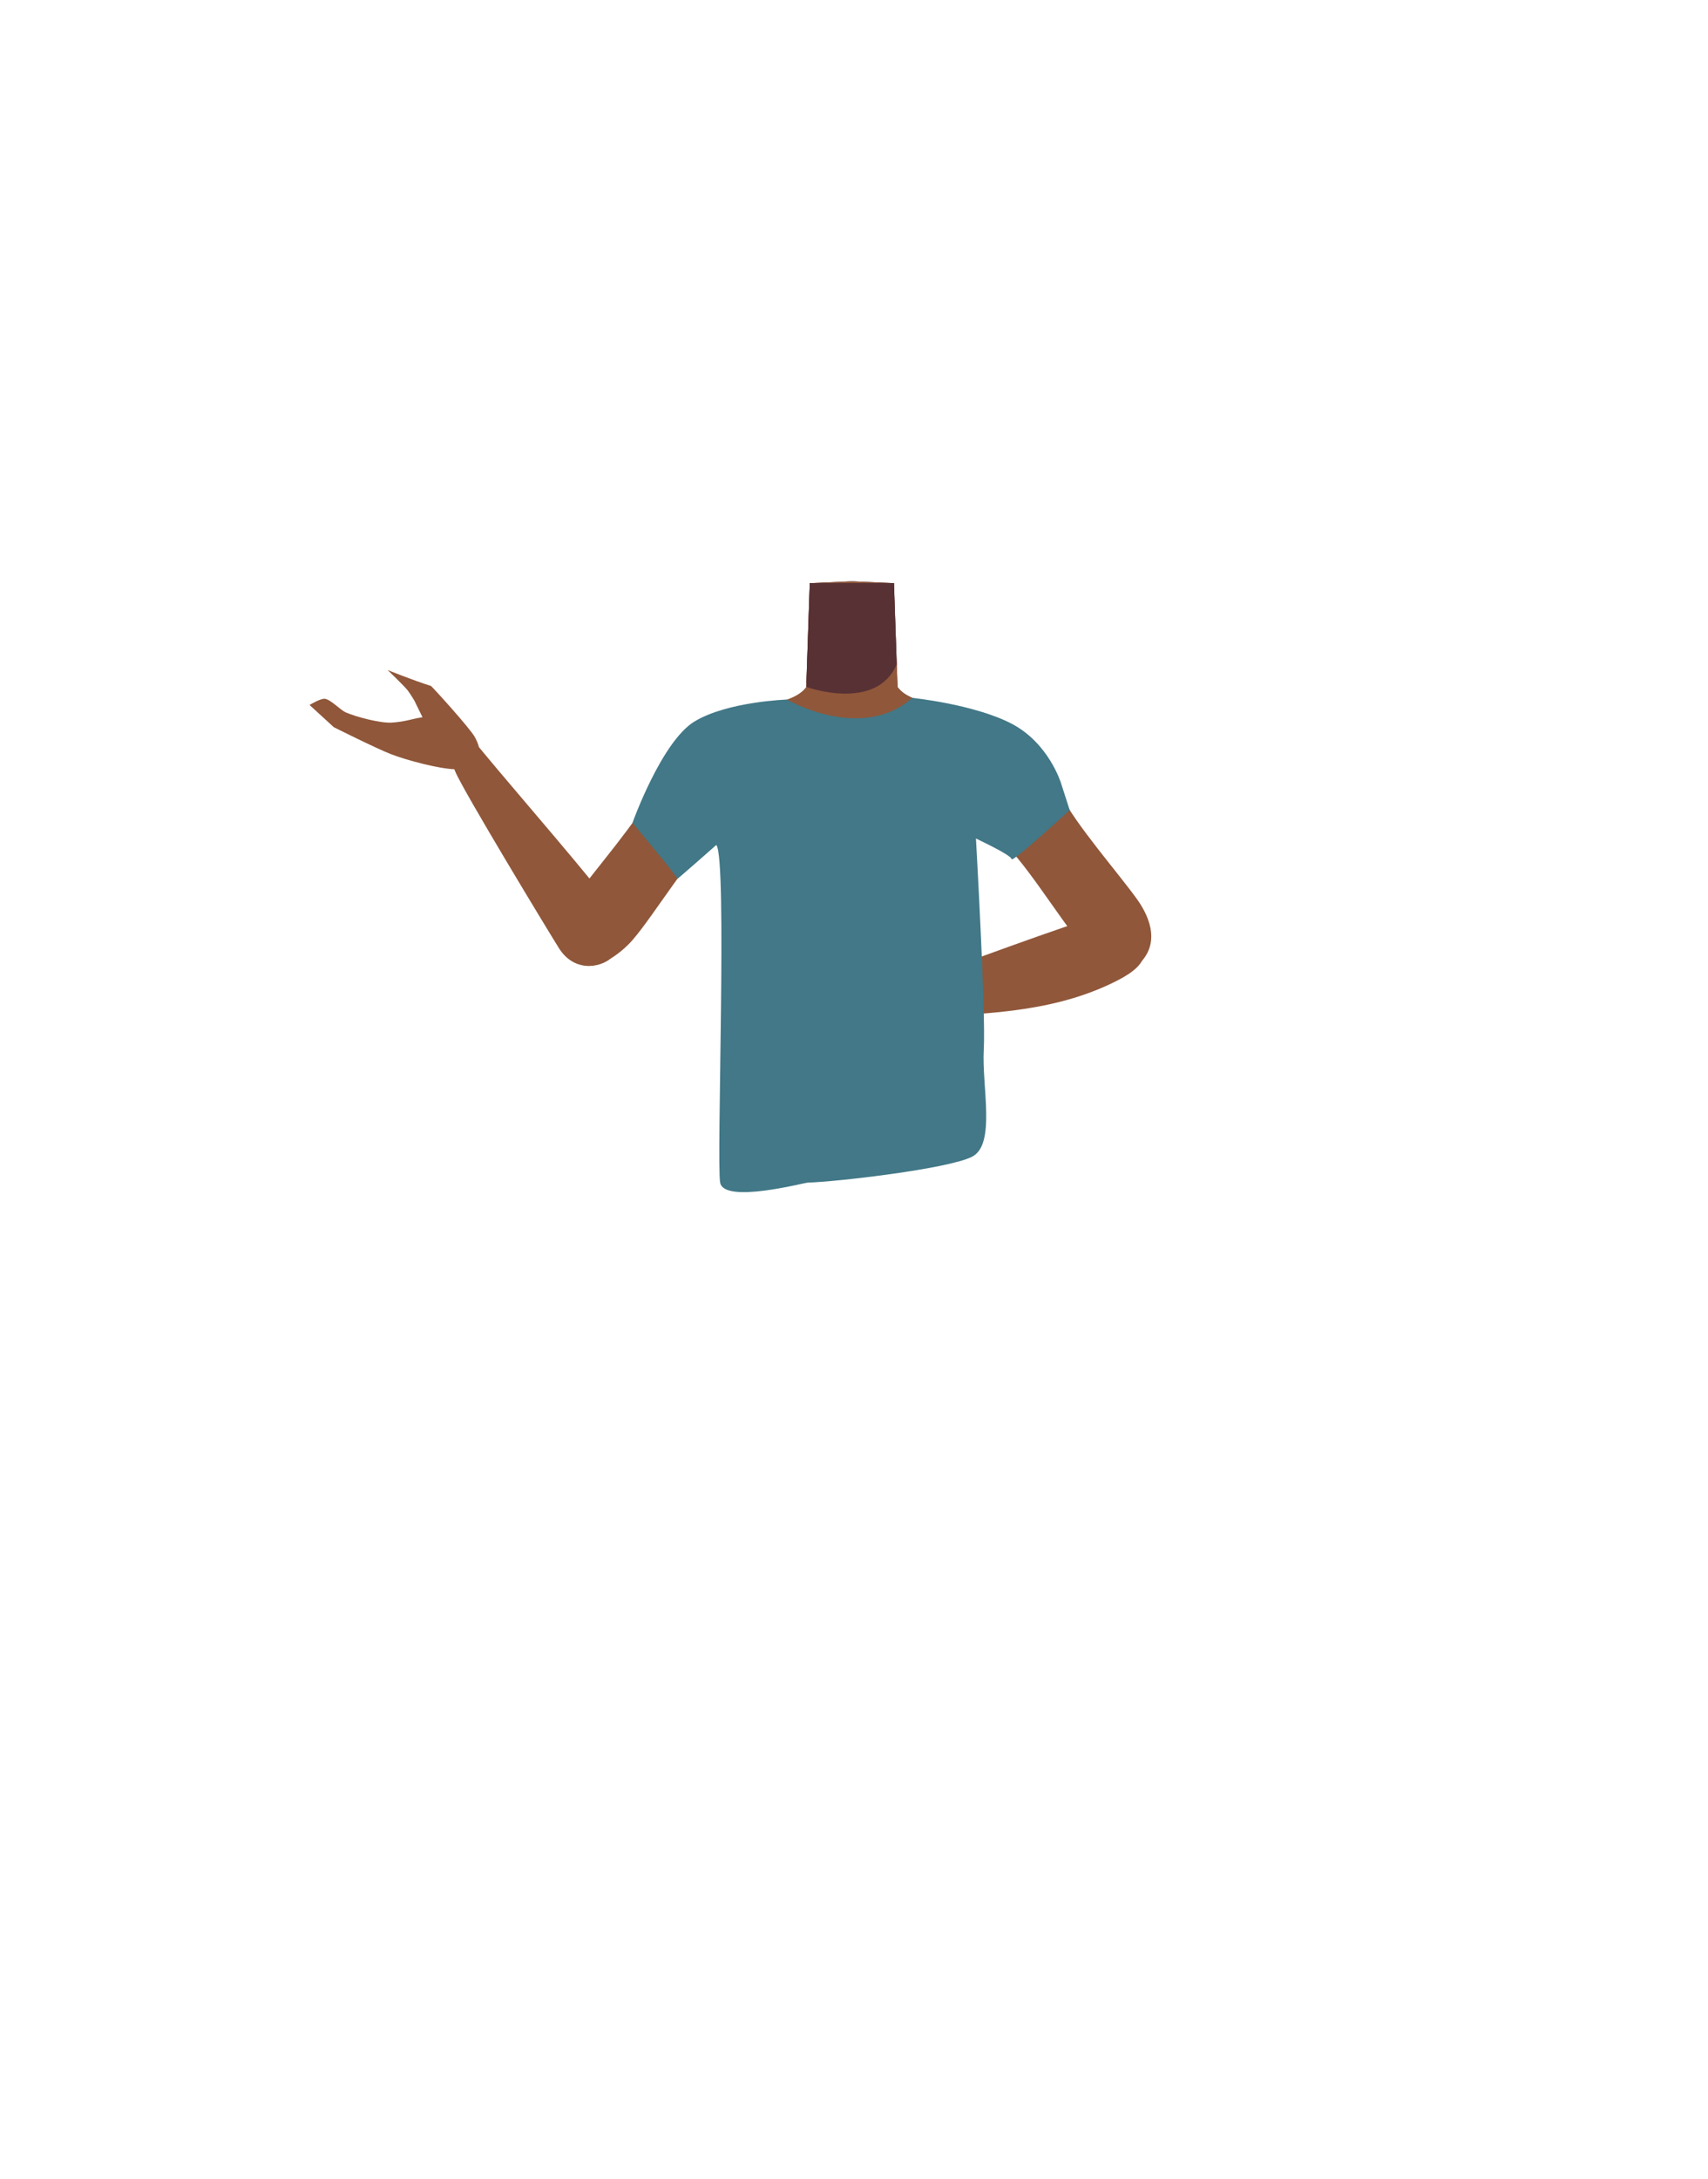 <svg id="Calque_9" data-name="Calque 9" xmlns="http://www.w3.org/2000/svg" viewBox="0 0 788 1005"><defs><style>.cls-1{fill:#401d26;}.cls-2{fill:#90573a;}.cls-3{fill:#583134;}.cls-4{fill:#427887;}</style></defs><path class="cls-1" d="M448.54,328.32A46.86,46.86,0,0,1,431.12,338c-21.27,6.35-42.76-3.35-59.09-23.22l.87-25.67.69-20.18,18.32-.81h2.18l18.32.81.68,20.18,1,27.7C419.23,324.22,434.76,325.09,448.54,328.32Z"/><path class="cls-2" d="M481,373.36c-4,12.61-29.65-8.49-38.89-.59-10.91,9.34,6.57,44.41,5,53.74-1,6.25-9.85,22.2-13.7,21.32-10.84-2.5-16.92-20.87-26.68-26.22-5.74-3.14-8.24-6.09-13.72-2.51-5.48-3.58-8-.63-13.73,2.51-9.75,5.35-15.84,23.72-26.68,26.22-3.85.88-12.67-15.07-13.7-21.32-1.53-9.33,2.52-27.52-8.4-36.86-9.24-7.9-21.44-3.68-25.45-16.29-7-22,13.45-38.49,23.4-42.34,15.17-5.88,37.14-5.1,43.52-14.24l.07-2,.87-25.67.69-20.18,18.32-.81h2.18l18.32.81.68,20.18,1,27.7c5.19,7.44,20.72,8.31,34.5,11.54a69.26,69.26,0,0,1,9,2.7C467.51,334.87,488,351.38,481,373.36Z"/><path class="cls-3" d="M372,316.78s32.32,11.71,41.72-10.49l-1.27-37.4H373.59Z"/><path class="cls-2" d="M357.38,352.49c-4.3,21.54-18,24.69-25.91,30.89-12.62,9.85-29.26,38.17-39.71,50.2-4.93,5.67-18.47,17-27.07,9.22l-3.84-2.51c-10.65-10.56.89-21.37,5.12-27.29,8.62-12,28.34-34.48,34.89-47.78,4.89-9.91,7.65-20.68,23.11-29.78,0,0,15.3-10.15,26.26-3,7,4.59,8.93,11.18,7.15,20.05Z"/><path class="cls-2" d="M282.54,441.07c9.87-13.63,2.2-17.66-.77-23.21-3.2-6-46.59-56.06-58-69.93-6.47-7.83-9.7-12.17-14.7-8.78-4.55,3.08-.6,12.74.92,16.55,3.34,8.4,44.22,75.79,48,81.74C265.94,449.83,279.59,445.15,282.54,441.07Z"/><path class="cls-2" d="M198.83,316.33c-8.25-2.59-20-7.34-20-7.34s7.75,7.42,9.24,9.36c1.21,1.59,3.12,4.78,3.12,4.78l3.73,7.63c-5.48.85-7.54,2-14.1,2.47-5.05.38-16.44-2.58-21.24-4.68-2.62-1.15-6.88-5.88-9.65-6.29-2-.28-7.12,2.84-7.12,2.84L154,335.35s19.56,9.8,26.31,12.41c7.21,2.8,22.3,6.84,29.83,7,2.43,0,7.21.06,9.94-4.23,2.36-3.69.42-8-1-10.59C216.91,335.85,199.19,316.44,198.83,316.33Z"/><path class="cls-2" d="M433.05,354c4.3,21.54,18,24.69,25.91,30.89,12.62,9.84,29.26,38.17,39.71,50.2,4.93,5.67,18.47,17,27.07,9.21h0c10.65-10.56,3-23.87-1.28-29.79-8.62-12-28.34-34.49-34.89-47.78-4.89-9.91-7.65-20.68-23.11-29.78,0,0-15.3-10.16-26.26-3-7,4.6-8.93,11.19-7.15,20.06Z"/><path class="cls-2" d="M526.45,434.27c-3.9-14.54-15.19-11.82-21.43-11-6.72.91-68.8,24.07-85.8,29.94-9.6,3.33-14.79,4.84-13.37,10.71,1.31,5.34,11.74,5,15.83,4.92,38.52-.84,67.55-3.41,93.38-16.44C532,443.87,527.45,438,526.45,434.27Z"/><path class="cls-2" d="M379.39,453.45c-7.6,4.14-19.14,9.26-19.14,9.26s5.85,4.62,8.28,4.9c2,.23,10.47-4,10.47-4l15.1,2.61c-3.2,4.54-10.84,6.8-15,11.87-3.23,3.89-13.27,10-18.12,12-2.64,1.09-9,.86-11.23,2.58-1.57,1.21-2.9,7.08-2.9,7.08l15.09-.87s20.64-7.25,27.21-10.29c7-3.25,20.41-11.29,25.75-16.61,1.72-1.71,5.05-5.13,3.87-10.08-1-4.26-5.44-5.83-8.31-6.66C406,454,379.72,453.27,379.39,453.45Z"/><path class="cls-4" d="M372.78,545.36c-1.65,0-38.77,9.91-40.53,0s3.34-149.36-1.76-155.71c0,0-18.44,16.28-18,15.63s-20.7-25.81-20.7-25.81,13.43-37.55,28.62-46.75,42.65-10.12,42.65-10.12,34.41,20,57.8-.78c0,0,28.56,2.93,45.8,11.89s22.85,27.45,22.85,27.45,4,12.45,4,12.41-26.55,24.58-26.82,22.6-16.41-9.4-16.43-9.49,4.6,80.52,3.61,97.36,5.77,43.82-5.46,49.43S386,545,372.78,545.36Z"/></svg>